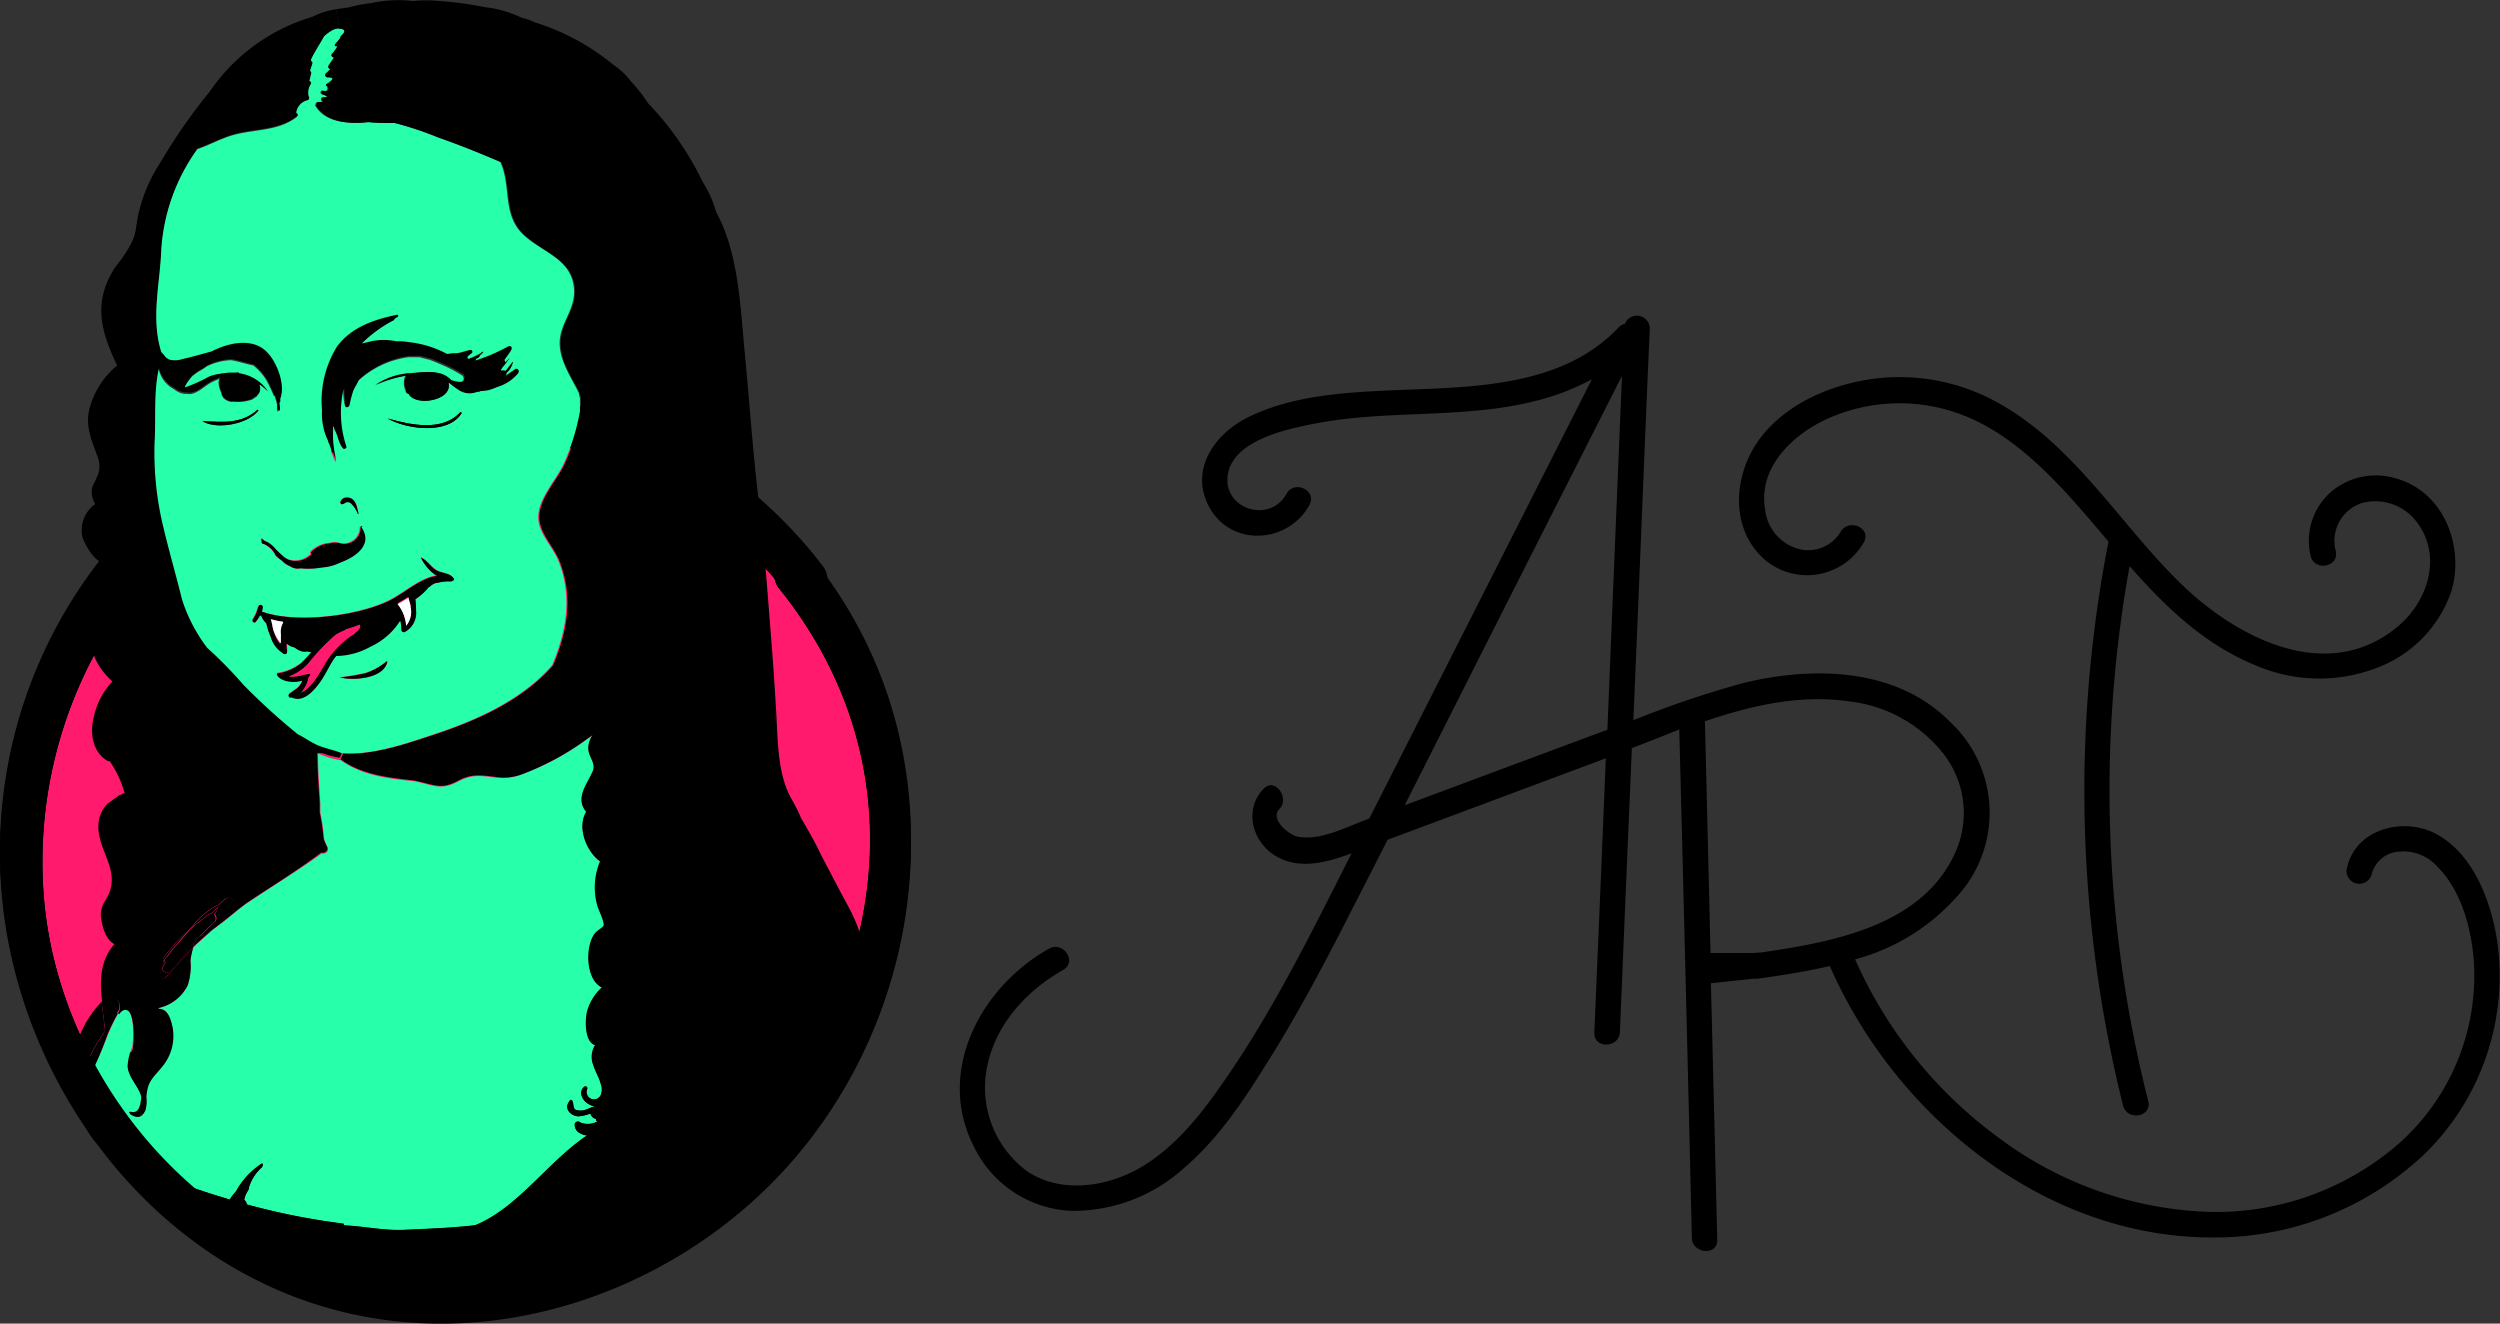 <svg xmlns="http://www.w3.org/2000/svg" viewBox="0 0 267.87 141.82"><rect x="0" y="0" width="267.87" height="141.82" fill="#333333" stroke="none"/><defs><style>.cls-1{fill:#ff1a6d;}.cls-2{fill:#27ffab;}.cls-3{fill:#fff;}</style></defs><title>svg-art</title><g id="Layer_2" data-name="Layer 2"><g id="Layer_3" data-name="Layer 3"><path class="cls-1" d="M83.54,63.1c26.95,33.55-6.84,81.3-44.91,73.17C20.53,132.4,6.48,115.11,4.74,96.62c-1.79-19.1,8.37-37.2,24.5-45.5C46.77,42.1,69.22,46,83,62A2.41,2.41,0,0,0,83.54,63.1Z"/><path d="M84.14,125.25c-12.27,13.47-32.42,20.46-50.81,14.34-21-7-34.59-29.36-33.24-51A50.39,50.39,0,0,1,33,44.31c19.14-6.82,41.75-.4,55.1,16.85a2.41,2.41,0,0,1,.53,1.29C102.91,82.31,99.22,108.7,84.14,125.25Zm-45.51,11C76.7,144.4,110.49,96.65,83.54,63.1A2.41,2.41,0,0,1,83,62C69.22,46,46.77,42.1,29.24,51.12,13.11,59.42,3,77.52,4.74,96.62,6.48,115.11,20.53,132.4,38.63,136.27Z"/><path d="M91.59,107.16c1.32.14,1,2.18-.31,2l-.14,0c-3,6.66-6,12.62-11.47,17.83a40.19,40.19,0,0,1-17.22,9.48,52.11,52.11,0,0,1-38.66-4.08c-4.44-2.41-9.12-5.18-12.11-9.34-1.78-2.49-4.48-6.37-1.22-8.81,1.91-1.42,4.69-1.74,6.93-2.21,3.37-.7,6.7-1.57,10-2.34a106.77,106.77,0,0,1,22-2.67c7.84-.18,15.54-1.41,23.32-2.21a61.63,61.63,0,0,1,11.12.23,21.57,21.57,0,0,1,3.76.45C88.79,105.82,90.42,107,91.59,107.16Z"/><path d="M21.08,101.11c-.14.13-.26.26-.4.4a2.59,2.59,0,0,0,.12-.52c.18-.21.36-.42.56-.62a10.12,10.12,0,0,0,1.6-.94C22.33,100,21.7,100.54,21.08,101.11Z"/><path d="M17.71,103.09a6.77,6.77,0,0,0-.33.66.89.89,0,0,1,0-.15c0-.12.08-.23.13-.35a.5.5,0,0,1,0-.27A.5.5,0,0,0,17.71,103.09Z"/><path class="cls-2" d="M61,118c-.63.77.25,1.64,1,1.59a4.48,4.48,0,0,0,1.24-.3.07.07,0,0,0,0,0c.14.37.36.53.6.55a.38.38,0,0,0,.15.32,2.14,2.14,0,0,1-1.8.11.36.36,0,0,0-.61.34,1,1,0,0,0,.64.83,1.58,1.58,0,0,0,.69.2c-4.21,2.82-7.41,7.76-12,9.63-2.56.3-5.09.38-7.7.5-2.16.08-4.29-.4-6.43-.49a.1.1,0,0,0,0-.18,73.76,73.76,0,0,1-10.39-2.07.4.4,0,0,0,0-.19c-.05-.11-.19-.25-.25-.36s.09-.24.11-.32a3.63,3.63,0,0,1,.38-.73,1.6,1.6,0,0,1,.05-.29,4.68,4.68,0,0,1,1.39-2.11,2.17,2.17,0,0,0,.08-.3c0-.06-.08-.09-.12-.06a8.3,8.3,0,0,0-2.47,2.5,3.42,3.42,0,0,0-.26.46,5.43,5.43,0,0,0-.69.89c-.88-.27-1.78-.54-2.69-.84-3.81-1.27-7.09-2.47-10.26-4.82v0c-1.86-2.78-2.95-5.18-1.61-8.5a35.82,35.82,0,0,0,1.5-3.46,19.54,19.54,0,0,1,1.15-2.36,1.13,1.13,0,0,1,.44-.42c1.4-.49,1.17,3.66,1,4.16a5.47,5.47,0,0,0-.47,2c.11,1.14,1,1.9,1.4,3a2.29,2.29,0,0,1,.07.28c-.1,1-.31,1.81-1.18,1.55-.09,0-.17.1-.08.15.76.48,1.24.39,1.63-.43a3.7,3.7,0,0,0,.1-1.41c.12-1.78.75-2,1.72-3.29A5.11,5.11,0,0,0,18.45,110c-.18-.79-.5-2-1.48-1.91V108a4.55,4.55,0,0,0,3.11-2.36,6.45,6.45,0,0,0,.3-2.66,7.55,7.55,0,0,1,.31-1.42c.14-.14.26-.27.4-.4.62-.57,1.25-1.12,1.88-1.68,1.32-.92,2.56-2.09,3.75-2.87,2.59-1.72,5.25-3.37,7.77-5.17.36.13.85-.25.6-.68a5.83,5.83,0,0,1-.35-.85,22.23,22.23,0,0,0-.41-2.8c0-.35,0-.69,0-1-.11-1.78-.26-3.56-.25-5.35l.62.22a7.72,7.72,0,0,0,1.81.47c2.29,1.66,5.16,2,7.91,2.26l0,0c2.25.49,2.84,1,4.72,0,1.49-.78,2.44-.57,4.13-.37A5.55,5.55,0,0,0,55.82,83a29,29,0,0,0,7.12-3.83l.58-.41a2.53,2.53,0,0,0-.46,1.33c0,1,.85,1.63.48,2.54C63,84.05,61.6,85.5,62.83,87c-1,1.64,0,4.23,1.49,5.31A7.24,7.24,0,0,0,64,96.88c.1.51.85,1.93.72,2.32-.06.17-.7.54-.9.78-1.1,1.32-1.06,5,.71,5.84a5.44,5.44,0,0,0-1.57,2.52c-.24.86-.31,3.35.85,3.65a2.39,2.39,0,0,0-.18,2.2c.22.66.62,1.27.79,2a1.63,1.63,0,0,1,0,1.13.81.81,0,1,1-1.49-.64.19.19,0,0,0-.3-.22c-.88.75.12,2,1.16,2.08-.38.1-.77.32-1.1.41a1.73,1.73,0,0,1-.93,0c-.38-.15-.25-.59-.4-.9A.18.18,0,0,0,61,118Z"/><path d="M20.8,101a2.59,2.59,0,0,1-.12.52c-.59.62-1.16,1.27-1.76,1.88l-.09.1a.58.58,0,0,1-.13.14c.46-.6.89-1.23,1.38-1.81C20.31,101.53,20.55,101.26,20.8,101Z"/><path d="M20.84,100.59a2.85,2.85,0,0,1,0,.4c-.25.27-.49.54-.72.83-.49.58-.92,1.21-1.38,1.81a.24.24,0,0,1-.11.06c-.14.14-.27.28-.42.41a.48.48,0,0,1-.79-.35h0a6.77,6.77,0,0,1,.33-.66.5.5,0,0,1-.16-.11h0a1,1,0,0,1,.09-.17c.12-.16.25-.3.37-.45a7.85,7.85,0,0,1,1-1.21c.45-.55.91-1.08,1.39-1.6a19,19,0,0,1,1.85-1.48l0,0,.11-.08a.46.46,0,0,1,.23-.08c.28-.25.55-.51.8-.78,0,0,0,0,0,0a7,7,0,0,1-.49.89.55.55,0,0,1,0,.79c-.55.51-1.09,1-1.6,1.59Z"/><path d="M17.64,102.8a1,1,0,0,0-.09.17.3.3,0,0,1,0-.39c.2-.27.42-.54.64-.79a20.16,20.16,0,0,1,2.18-2.25c-.48.52-.94,1-1.39,1.6a7.85,7.85,0,0,0-1,1.21C17.89,102.5,17.76,102.64,17.64,102.8Z"/><path d="M23.41,97.1s0,0,0,0c-.25.27-.52.53-.8.78a.46.46,0,0,0-.23.08l-.11.08,0,0a19,19,0,0,0-1.85,1.48c.08-.1.17-.19.26-.29a8,8,0,0,1,2.84-2.34l.51-.47c.66-.65,1.57.36,1,1a24.41,24.41,0,0,1-2,2,10.12,10.12,0,0,1-1.6.94c.51-.54,1.05-1.08,1.6-1.59a.55.55,0,0,0,0-.79A7,7,0,0,0,23.41,97.1Z"/><path d="M17.38,103.75a.48.48,0,0,0,.79.35c.15-.13.28-.27.42-.41a.24.24,0,0,0,.11-.06,13.09,13.09,0,0,1-1,1.12.36.36,0,0,1-.58-.37A5.41,5.41,0,0,1,17.38,103.75Z"/><path d="M26.71,96.56c-1.19.78-2.43,2-3.75,2.87a24.41,24.41,0,0,0,2-2c.6-.67-.31-1.68-1-1l-.51.47a8,8,0,0,0-2.84,2.34c-.09.1-.18.19-.26.29a20.16,20.16,0,0,0-2.18,2.25c-.22.25-.44.52-.64.79a.3.3,0,0,0,0,.39h0a.5.5,0,0,0,0,.27c-.05.12-.09.23-.13.35a.89.89,0,0,0,0,.15h0a5.41,5.41,0,0,0-.24.63.36.36,0,0,0,.58.37,13.09,13.09,0,0,0,1-1.12.58.58,0,0,0,.13-.14l.09-.1c.6-.61,1.17-1.26,1.76-1.88a7.55,7.55,0,0,0-.31,1.42,6.45,6.45,0,0,1-.3,2.66A4.55,4.55,0,0,1,17,108v.1c1,0,1.3,1.12,1.48,1.91a5.11,5.11,0,0,1-1.07,4.25c-1,1.26-1.6,1.51-1.72,3.29a3.7,3.7,0,0,1-.1,1.41c-.39.82-.87.91-1.63.43-.09,0,0-.18.08-.15.87.26,1.08-.57,1.18-1.55a2.29,2.29,0,0,0-.07-.28c-.36-1.1-1.29-1.86-1.4-3a5.47,5.47,0,0,1,.47-2c.14-.5.37-4.65-1-4.16a1.13,1.13,0,0,0-.44.42l-.15-.11.09-.12a1.09,1.09,0,0,0-1.17-1.6c-.2.18-.4.38-.6.59-.26-2.24-.28-4.47,1.31-6.27-.89-.44-1.28-1.76-1.41-2.67a2.66,2.66,0,0,1,.44-2c.12-.21.24-.43.37-.71,1.13-2.6-1.14-4.66-1.12-7.21a3.47,3.47,0,0,1,1-2.48c0,.06,1.54-1.16,1.3-.89l.51-.24a11.31,11.31,0,0,0-1.61-3.42.31.31,0,0,1-.19,0c-1.65-.94-1.93-3-1.51-4.67a7.93,7.93,0,0,1,2-3.85c-2.08-1.9-3.08-4.52-1.57-7.15.11-.19,1-1,1-1.13.15-.63-.72-1.59-.76-2.3a2.92,2.92,0,0,1,.8-2c-1.22,0-2.25-1.78-2.64-2.77a3.41,3.41,0,0,1,1.33-3.66,2.59,2.59,0,0,1-.37-1.31c0-.68.29-.88.49-1.45a2.67,2.67,0,0,0,.12-2.34c-.61-1.75-1.32-3.19-.86-5.09a9,9,0,0,1,2.9-4.6s.05,0,.07-.06C10.82,35.51,10,32.58,12.11,29c.31-.54.71-.93,1.06-1.45,1.48-2.24,1.24-2.38,1.63-4.47a17,17,0,0,1,2.39-5.68,60.7,60.7,0,0,1,5.29-7.6,20.29,20.29,0,0,1,11-8A8,8,0,0,1,36,1l.37,2.1a1.78,1.78,0,0,0-.47.06,3.76,3.76,0,0,0-1.2.83c.08,0-1.56,2.5-1.35,2.57a.25.25,0,0,1,.13.33l-.24.74a.25.25,0,0,1,.11.33q-.07.36-.18.75a.23.23,0,0,1,.16.33,1.64,1.64,0,0,0-.25,1.35.29.29,0,0,1-.09.39A1.57,1.57,0,0,0,31.79,12a.24.24,0,0,1,.07.42c-1.87,1.5-4.37,1.33-6.61,1.9-1.45.37-2.68,1.1-4.06,1.57a20.64,20.64,0,0,0-3.86,10.73c-.17,3.66-1.19,7.41,0,11v0l.26.28.19.23a1.44,1.44,0,0,0,.45.29,2.44,2.44,0,0,0,1.34-.06c1.07-.24,2.11-.54,3.16-.83,1.77-1,4.39-1.52,5.93.08,1,1,2,3.5,1.42,5a1.61,1.61,0,0,1,0,.37s-.06,0-.08,0l0,.07a.11.11,0,0,1,0,.08,3.12,3.12,0,0,1,.05.69c0,.08-.08.11-.14.08s-.19,0-.18-.08,0-.4,0-.59a1.29,1.29,0,0,0-.06-.21v-.06l-.18-.59a.35.35,0,0,1-.15-.17,16.61,16.61,0,0,0-.76-1.59,6.29,6.29,0,0,0-1.38-1.56c-.78-.17-1.56-.42-2.35-.57h-.16a6.5,6.5,0,0,0-2.48.66c-.34.27-.77.48-1.07.68l-.49.37a6.5,6.5,0,0,0-.69.94l-.09.18s0,0,0,.05h.08a16.84,16.84,0,0,0,2.53-1.15,4.37,4.37,0,0,1,1-.27l.08.5a5.73,5.73,0,0,0-1.08.49c-.7.42-1.51,1.27-2.38,1.11H20l-.07,0s-.06,0-.09,0a2.11,2.11,0,0,1-1.16-.5,3.17,3.17,0,0,1-1.64-2.14c-.55,2.5-.3,5.19-.44,7.75a33.82,33.82,0,0,0,.92,9.12c.59,2.58,1.35,5.16,2,7.75a17.11,17.11,0,0,0,2.7,5.21,47.51,47.51,0,0,1,3.92,4,70.11,70.11,0,0,0,5.78,5.26s0,0,0,0c.59.34,1.15.74,1.76,1,.95.51,2,.63,3,1.06l-.27.63a7.72,7.72,0,0,1-1.81-.47L34,80.67c0,1.79.14,3.57.25,5.35,0,.35,0,.69,0,1a22.23,22.23,0,0,1,.41,2.8,5.83,5.83,0,0,0,.35.85c.25.43-.24.81-.6.68C32,93.19,29.3,94.84,26.71,96.56Z"/><path d="M21.36,100.37c-.2.2-.38.41-.56.62a2.85,2.85,0,0,0,0-.4Z"/><path d="M51,38.46a.15.15,0,0,1-.08.18l-.08,0a19.43,19.43,0,0,0,3.59-1.53c.26-.15.49.17.35.4s-.49.7-.72,1.05a.28.28,0,0,1,.06.26c.17-.18.35-.35.54-.52,0,0,0,0,0,0-.27.38-.54.75-.84,1.1-.05.09-.09.19-.13.27l.25,0a.24.24,0,0,1,.21.06.86.86,0,0,1,.13-.14c.22-.26.4-.54.62-.8,0,0,.1,0,.08,0a2.15,2.15,0,0,1-.7,1.16.32.32,0,0,1,0,.14l-.09.14c.35-.24.68-.49,1-.69s.53.21.34.44a4.6,4.6,0,0,1-2.31,1.5,3.73,3.73,0,0,1-1.51.4.77.77,0,0,1-.19,0,.3.3,0,0,1-.28.08l-.33.09a2.09,2.09,0,0,1-1.72-.25,8.53,8.53,0,0,1-1.06-.78l-.06,0,.27-.48c.74.22,1.74.51,1.37-.4a15,15,0,0,0-1.81-1c-.62-.27-1.25-.56-1.89-.78a.13.13,0,0,1-.09,0v0c-.3-.09-.59-.16-.88-.23l-.18,0c-.32,0-.66,0-1,0h0a9.9,9.9,0,0,0-5.33,2.49c-.16.41-.44.75-.59,1.17a12.69,12.69,0,0,0-.38,1.47c-.05.21-.39.35-.47.08a4.88,4.88,0,0,1-.16-1.84.09.09,0,0,0,0,0,11.47,11.47,0,0,0,.3,6.21.22.22,0,0,1-.37.19c-.52-.63-.5-1.31-.9-2-.16-.58-.21-.51-.16.2a8.16,8.16,0,0,0,.08,1.64c.06.52.18,1,.25,1.54,0,0-.06.08-.08,0s-.07-.21-.1-.32c0,.14,0,.26.06.4s0,0,0,0c-.08-.26-.2-.57-.34-.91a3.85,3.85,0,0,0-.35-1.17s0-.07-.05-.1v-.08A6.66,6.66,0,0,1,34.5,44a11.11,11.11,0,0,1,1.63-6.85c1.56-2.11,4-2.91,6.44-3.42.11,0,.2.14.11.21a3.08,3.08,0,0,1-.44.27h.06s.06.06,0,.08a13.94,13.94,0,0,0-3.15,2.2c-.08.06-.21.21-.34.32l1-.24a6.54,6.54,0,0,1,2.68,0,6.66,6.66,0,0,1,1.34.09,11.14,11.14,0,0,1,4.11,1.27H48l.54-.08.47,0c.52-.05,1-.29,1.51-.35.19,0,.24.2.15.33h0s0,0,0,0h0c-.17.12-.32.25-.48.38a.07.07,0,0,1,0,.05.35.35,0,0,1,0,.18l.14,0c.15-.07.32-.12.46-.19l.5-.24h0a2,2,0,0,0,.43-.29c.07-.06.15,0,.1.1s-.22.2-.34.3a0,0,0,0,0,0,0,.16.16,0,0,1-.06.16A2.53,2.53,0,0,1,51,38.46Z"/><path d="M10.89,107.33c.2-.21.4-.41.6-.59a1.09,1.09,0,0,1,1.17,1.6l-.09.12c-.32.45-.61.93-.89,1.4a20.39,20.39,0,0,1-1.53,2.88c-.25.49-.52,1-.81,1.46a.31.31,0,0,1-.07.09.78.78,0,0,1-.11.18,13.68,13.68,0,0,1,2-3.79c0-.21,0-.43.07-.63C11.12,109.16,11,108.24,10.89,107.33Z"/><path class="cls-2" d="M27.58,43.91c-1.76,1.56-3.72,1.3-5.87,1.19,0,0,0,0,0,0,1.51,1,4.9.31,6-1.13C27.69,44,27.63,43.87,27.58,43.91Zm21.86.39c.06-.09-.08-.19-.14-.11-1.95,2.09-5.34,1.34-7.77.64,0,0,0,0,0,0C43.55,46,48,46.6,49.44,44.3Zm-13,28.26s0,0,0,0c1.4.4,4.66.16,5.08-1.65,0,0-.06-.08-.09-.06a6.69,6.69,0,0,1-2.3,1.25A24.68,24.68,0,0,1,36.41,72.56ZM35.08,7.15,35.16,7Zm-8,59.21c-.11.2.19.43.33.24a7.51,7.51,0,0,0,.46-.69L28,66a2.24,2.24,0,0,0,.55.82h0A7,7,0,0,0,29,68.23a3,3,0,0,0,1.28,1.63c.13.19.5.21.5-.08,0,0,0,0,0-.07a.2.2,0,0,0,0-.11q0-.34-.06-.69a.15.15,0,0,1,.06,0,1.85,1.85,0,0,0,.81.38,2.38,2.38,0,0,0,.8.43,1.58,1.58,0,0,0,.58,0,1.61,1.61,0,0,0,.43.07,13.72,13.72,0,0,1-1.1,1.19,5.28,5.28,0,0,1-2.49,1.09l0,0c-.08,0-.16,0-.12.13.36.73,1.79,1,2.74.64l-.07.16a2,2,0,0,1-.57.74l-.1.06c-.21.14-.42.3-.63.45a.22.22,0,0,0,.22.39h0c1.21.6,2.35-.66,3-1.57.54-.74.91-1.57,1.39-2.34a5.17,5.17,0,0,1,.39-.53,7.71,7.71,0,0,0,3.67-1,7.35,7.35,0,0,0,3.18-2.79,3.56,3.56,0,0,1,.12,1,.27.27,0,0,0,.38.27,2.32,2.32,0,0,0,1.14-2.29,7.77,7.77,0,0,0-.07-1.18,6.76,6.76,0,0,0,1.18-1l.08-.09a.24.24,0,0,0,.06-.11.88.88,0,0,1,.23-.14l.05-.06a1.56,1.56,0,0,1,.6-.34l0,0,.11,0s0,0,0,0a4.53,4.53,0,0,1,1.47-.17.19.19,0,0,0,.19-.08h0c.11,0,.22-.12.15-.22-.39-.63-1.33-.58-1.92-1s-.93-1-1.59-1.32a0,0,0,0,0,0,0,4.79,4.79,0,0,0,1.41,1.75,3,3,0,0,0,.32.2c-1.88.27-3.55,1.93-5.25,2.73C38.19,66,31.66,66.82,28,65.51a1.53,1.53,0,0,0,.1-.5c0-.24-.35-.26-.44-.07s-.16.54-.28.79A4.89,4.89,0,0,1,27.05,66.36ZM36.64,54c.23,0,.36-.2.58-.22a.52.52,0,0,1,.44.19,3,3,0,0,1,.68,1.07s.09,0,.08,0c-.14-.57-.14-1.15-.65-1.55s-1.22-.23-1.3.36A.18.18,0,0,0,36.64,54Zm1.9,2.39a1.73,1.73,0,0,1-2.13,1.78,1.85,1.85,0,0,0-1.14,0l-.17,0a3.32,3.32,0,0,0-1.81.88.19.19,0,0,0,0,.28,2.38,2.38,0,0,1-2.53.56l-.35-.22a10.68,10.68,0,0,1-1-.94,2.73,2.73,0,0,0-1.23-.87,1,1,0,0,1-.08-.14c0-.06-.13-.09-.15,0A.49.49,0,0,0,28,58a.09.09,0,0,0,0,.1.81.81,0,0,0,.1.18l.12,0a2.45,2.45,0,0,1,1.29,1.25,5.08,5.08,0,0,0,.69.56,2.14,2.14,0,0,0,.82.56,1.42,1.42,0,0,0,1.14.24,8.38,8.38,0,0,0,2.31-.09,5,5,0,0,0,1.84-.48c2-.74,3.58-2.11,2.35-3.84a.43.43,0,0,0,0,0A.09.09,0,0,0,38.54,56.43Zm5.22-14.25c.76,1.46,4.74.73,4.3-1.11l.06,0a8.53,8.53,0,0,0,1.06.78,2.09,2.09,0,0,0,1.72.25l.33-.09a.3.3,0,0,0,.28-.08.77.77,0,0,0,.19,0,3.73,3.73,0,0,0,1.51-.4A4.6,4.6,0,0,0,55.52,40c.19-.23-.05-.64-.34-.44s-.63.45-1,.69l.09-.14a.32.32,0,0,0,0-.14,2.15,2.15,0,0,0,.7-1.16s-.06-.06-.08,0c-.22.26-.4.54-.62.8a.86.86,0,0,0-.13.14.24.24,0,0,0-.21-.06l-.25,0c0-.08.08-.18.13-.27.3-.35.57-.72.84-1.1,0,0,0,0,0,0-.19.17-.37.34-.54.52a.28.28,0,0,0-.06-.26c.23-.35.51-.68.72-1.05s-.09-.55-.35-.4a19.43,19.43,0,0,1-3.59,1.53l.08,0a.15.15,0,0,0,.08-.18,2.53,2.53,0,0,0,.34-.21.16.16,0,0,0,.06-.16,0,0,0,0,1,0,0c.12-.1.23-.19.34-.3s0-.16-.1-.1a2,2,0,0,1-.43.29h0l-.5.24c-.14.07-.31.12-.46.19l-.14,0a.35.35,0,0,0,0-.18.07.07,0,0,0,0-.05c.16-.13.31-.26.48-.38h0s0,0,0,0h0c.09-.13,0-.35-.15-.33-.52.06-1,.3-1.51.35l-.47,0-.54.08H47.9a11.14,11.14,0,0,0-4.11-1.27,6.66,6.66,0,0,0-1.34-.09,6.54,6.54,0,0,0-2.68,0l-1,.24c.13-.11.26-.26.34-.32a13.94,13.94,0,0,1,3.15-2.2s0-.09,0-.08h-.06a3.08,3.08,0,0,0,.44-.27c.09-.07,0-.23-.11-.21-2.45.51-4.88,1.31-6.44,3.42A11.11,11.11,0,0,0,34.5,44a6.66,6.66,0,0,0,.66,3.25v.08s0,.07.05.1a3.85,3.85,0,0,1,.35,1.17c.14.34.26.65.34.91,0,0,.05,0,0,0s0-.26-.06-.4c0,.11.06.21.1.32s.09,0,.08,0c-.07-.51-.19-1-.25-1.54a8.16,8.16,0,0,1-.08-1.64c0-.71,0-.78.16-.2.4.68.38,1.36.9,2a.22.22,0,0,0,.37-.19,11.47,11.47,0,0,1-.3-6.21.09.09,0,0,1,0,0,4.88,4.88,0,0,0,.16,1.84c.08.27.42.13.47-.08a12.69,12.69,0,0,1,.38-1.47c.15-.42.43-.76.59-1.17a9.9,9.9,0,0,1,5.33-2.49h0c.33,0,.67,0,1,0l.18,0c.29.07.58.14.88.23v0a.13.13,0,0,0,.09,0c.64.22,1.27.51,1.89.78a15,15,0,0,1,1.81,1c.37.91-.63.62-1.37.4a2.52,2.52,0,0,0-1.45-.75,5.72,5.72,0,0,0-1.21-.08c-.51,0-1,.06-1.47.11a7.5,7.5,0,0,0-3.93,1.28s0,0,0,0a12.31,12.31,0,0,1,3.26-1,1.83,1.83,0,0,0-.16.74,2.2,2.2,0,0,0,.29,1.12A.32.32,0,0,0,43.76,42.18Zm-16.2.23a.94.94,0,0,0,.28-1h0a.88.88,0,0,0,0-.17,6.11,6.11,0,0,1,.89.75h0A4.41,4.41,0,0,0,25.62,40c0-.06-.07-.1-.14-.09L25,40h-.2A3.42,3.42,0,0,0,24,40a5.88,5.88,0,0,0-1.57.33,16.84,16.84,0,0,1-2.53,1.15h-.08s0,0,0-.05l.09-.18a6.5,6.5,0,0,1,.69-.94l.49-.37c.3-.2.73-.41,1.07-.68a6.5,6.5,0,0,1,2.48-.66h.16c.79.15,1.57.4,2.35.57a6.29,6.29,0,0,1,1.38,1.56,16.61,16.61,0,0,1,.76,1.59.35.35,0,0,0,.15.17l.18.59v.06a1.29,1.29,0,0,1,.06.21c0,.19,0,.39,0,.59s.11.13.18.08.15,0,.14-.08a3.12,3.12,0,0,0-.05-.69.11.11,0,0,0,0-.08l0-.07s.08,0,.08,0a1.61,1.61,0,0,0,0-.37c.6-1.54-.41-4-1.42-5-1.54-1.6-4.16-1-5.93-.08-1.05.29-2.09.59-3.16.83a2.44,2.44,0,0,1-1.34.06,1.44,1.44,0,0,1-.45-.29L17.54,38l-.26-.28v0c-1.14-3.61-.12-7.36,0-11a20.64,20.64,0,0,1,3.86-10.73c1.38-.47,2.61-1.2,4.06-1.57,2.24-.57,4.74-.4,6.61-1.9a.24.24,0,0,0-.07-.42A1.57,1.57,0,0,1,33,10.73a.29.29,0,0,0,.09-.39A1.64,1.64,0,0,1,33.31,9a.23.23,0,0,0-.16-.33q.1-.39.18-.75a.25.25,0,0,0-.11-.33l.24-.74a.25.25,0,0,0-.13-.33c-.21-.07,1.43-2.57,1.35-2.57a3.76,3.76,0,0,1,1.2-.83,1.78,1.78,0,0,1,.47-.06c.47,0,.85.2.2.77a.24.24,0,0,0-.07.21c-.09.11-.24.31-.55.66-.1.11,0,.25.15.24s-.33.63-.53.84a0,0,0,0,0,0,0s0,0,0,0l0,0a.25.25,0,0,0,.25.36s-.36.52-.58.84V7L35.16,7,35.22,7a.28.28,0,0,0,.19.43L35,7.8a.26.26,0,0,0,.11.45c.49,0,.64.09.43.31A2.51,2.51,0,0,1,35,9a.11.11,0,0,0,0,.2c.21.46,0,.63-.51.5a.22.22,0,0,0-.07.38c.69.24.75.35.17.33-.3,0-.25.45,0,.51a3.1,3.1,0,0,0-.43,0,.29.29,0,0,0-.35.35l-.09-.05h0c1,1.89,3.5,2.09,5.66,1.85.82.05,1.61.09,2.41.09h.42a35.53,35.53,0,0,1,4.64,1.54c2.26.79,4.56,1.71,6.75,2.66,1,2.14.45,4.65,1.58,6.66,1.41,2.55,5.31,3.07,6.15,6s-1.52,4.4-1.36,7c.1,1.81,1.23,3.43,2.06,5.12,0,.18.07.36.11.55,0,.46,0,.92,0,1.39a23.53,23.53,0,0,1-1.79,5.7c-.82,1.72-2.73,3.7-2.68,5.69,0,1.69,1.57,3.12,2.17,4.65,1.51,3.82.83,7.55-.69,11.16-3.3,3.77-8.13,5.9-12.79,7.44-2.75.91-6.36,2.19-9.6,2h0l-.11,0c-1-.43-2.07-.55-3-1.06-.61-.31-1.17-.71-1.76-1,0,0,0,0,0,0a70.11,70.11,0,0,1-5.78-5.26,47.51,47.51,0,0,0-3.92-4,17.11,17.11,0,0,1-2.7-5.21c-.63-2.59-1.39-5.17-2-7.75a33.82,33.82,0,0,1-.92-9.12c.14-2.56-.11-5.25.44-7.75a3.17,3.17,0,0,0,1.64,2.14,2.11,2.11,0,0,0,1.16.5s.06,0,.09,0l.07,0h.09c.87.16,1.68-.69,2.38-1.11a5.73,5.73,0,0,1,1.08-.49c-.24.37,0,1.12.18,1.47a.05.05,0,0,1,0,0,1,1,0,0,0,.28.61,1.43,1.43,0,0,0,.66.34h0a.36.36,0,0,0,.22,0h.11A4.34,4.34,0,0,0,27,42.82a.25.25,0,0,0,.15-.1,2.23,2.23,0,0,0,.3-.2.18.18,0,0,0,.12-.08S27.55,42.42,27.56,42.41Z"/><path d="M8.24,114.51a.67.67,0,0,1-.4-.74,5.64,5.64,0,0,1,.78-3,11.44,11.44,0,0,1,2.27-3.44c.09.91.23,1.83.31,2.72,0,.2,0,.42-.07.63a13.68,13.68,0,0,0-2,3.79A.72.72,0,0,1,8.24,114.51Z"/><path d="M27.81,41.36h0a.94.94,0,0,1-.28,1s0,0,0,0a.18.18,0,0,1-.12.08,2.23,2.23,0,0,1-.3.2.25.25,0,0,1-.15.1,4.34,4.34,0,0,1-1.91.26h-.11a.36.36,0,0,1-.22,0h0a1.43,1.43,0,0,1-.66-.34,1,1,0,0,1-.28-.61.05.05,0,0,0,0,0c-.17-.35-.42-1.1-.18-1.47l-.08-.5A4.35,4.35,0,0,1,24,40a3.42,3.42,0,0,1,.79-.08H25l.48,0c.07,0,.11,0,.14.09a4.41,4.41,0,0,1,3.06,1.91h0a6.11,6.11,0,0,0-.89-.75.88.88,0,0,1,0,.17h0Z"/><path d="M48.06,41.07c.44,1.84-3.54,2.57-4.3,1.11a.32.32,0,0,1-.1-.1A2.2,2.2,0,0,1,43.37,41a1.83,1.83,0,0,1,.16-.74,12.31,12.31,0,0,0-3.26,1s0,0,0,0a7.5,7.5,0,0,1,3.93-1.28c.45,0,1-.1,1.47-.11a5.72,5.72,0,0,1,1.21.08,2.52,2.52,0,0,1,1.45.75Z"/><path d="M10.07,114.39c-1.34,3.32-.25,5.72,1.61,8.5v0c3.17,2.35,6.45,3.55,10.26,4.82.91.3,1.81.57,2.69.84a5.43,5.43,0,0,1,.69-.89,3.42,3.42,0,0,1,.26-.46,8.3,8.3,0,0,1,2.47-2.5s.13,0,.12.06a2.17,2.17,0,0,1-.08.3,4.68,4.68,0,0,0-1.39,2.11,1.6,1.6,0,0,0-.05.29,3.63,3.63,0,0,0-.38.73c0,.08-.07.34-.11.32s.2.25.25.36a.4.4,0,0,1,0,.19,73.76,73.76,0,0,0,10.39,2.07.1.1,0,0,1,0,.18c2.14.09,4.27.57,6.43.49,2.61-.12,5.14-.2,7.7-.5,4.6-1.87,7.8-6.81,12-9.63a1.58,1.58,0,0,1-.69-.2,1,1,0,0,1-.64-.83.36.36,0,0,1,.61-.34,2.14,2.14,0,0,0,1.8-.11.38.38,0,0,1-.15-.32c-.24,0-.46-.18-.6-.55a.07.07,0,0,1,0,0,4.48,4.48,0,0,1-1.24.3c-.8,0-1.68-.82-1-1.59a.18.18,0,0,1,.29,0c.15.31,0,.75.4.9a1.73,1.73,0,0,0,.93,0c.33-.09.72-.31,1.1-.41-1-.07-2-1.33-1.16-2.08a.19.19,0,0,1,.3.22.81.81,0,1,0,1.49.64,1.63,1.63,0,0,0,0-1.13c-.17-.68-.57-1.29-.79-2a2.39,2.39,0,0,1,.18-2.2c-1.16-.3-1.09-2.79-.85-3.65a5.44,5.44,0,0,1,1.57-2.52c-1.77-.84-1.81-4.52-.71-5.84.2-.24.84-.61.9-.78.13-.39-.62-1.81-.72-2.32a7.24,7.24,0,0,1,.34-4.57c-1.51-1.08-2.47-3.67-1.49-5.31-1.23-1.5.14-3,.71-4.35.37-.91-.51-1.53-.48-2.54a2.53,2.53,0,0,1,.46-1.33l-.58.41A29,29,0,0,1,55.82,83a5.55,5.55,0,0,1-2.56.26c-1.69-.2-2.64-.41-4.13.37-1.88,1-2.47.48-4.72,0l0,0c-2.75-.31-5.62-.6-7.91-2.26l.27-.63.11,0h0c3.24.18,6.85-1.1,9.6-2,4.66-1.54,9.49-3.67,12.79-7.44,1.52-3.61,2.2-7.34.69-11.16-.6-1.53-2.13-3-2.17-4.65-.05-2,1.86-4,2.68-5.69a23.53,23.53,0,0,0,1.79-5.7c0-.47,0-.93,0-1.39,0-.19-.08-.37-.11-.55-.83-1.69-2-3.31-2.06-5.12-.16-2.64,2.17-4.12,1.36-7s-4.74-3.49-6.15-6c-1.13-2-.62-4.52-1.58-6.66-2.19-.95-4.49-1.87-6.75-2.66a35.53,35.53,0,0,0-4.64-1.54h-.42c-.8,0-1.59,0-2.41-.09-2.16.24-4.65,0-5.66-1.85h0l.09.05a.29.29,0,0,1,.35-.35,3.1,3.1,0,0,1,.43,0c-.27-.06-.32-.49,0-.51.58,0,.52-.09-.17-.33a.22.22,0,0,1,.07-.38c.55.13.72,0,.51-.5A.11.11,0,0,1,35,9a2.51,2.51,0,0,0,.54-.39c.21-.22.06-.31-.43-.31A.26.26,0,0,1,35,7.8l.39-.4A.28.28,0,0,1,35.22,7c.22-.32.6-.84.58-.84a.25.25,0,0,1-.25-.36c.2-.21.78-.86.53-.84s-.25-.13-.15-.24c.31-.35.46-.55.55-.66a.24.24,0,0,1,.07-.21c.65-.57.27-.77-.2-.77L36,1q.69-.12,1.38-.21A15.85,15.85,0,0,1,39.87.32,13.35,13.35,0,0,1,44.26.11a14.8,14.8,0,0,1,2-.06,41,41,0,0,1,5.65.71,12.29,12.29,0,0,1,4,1.15,6.12,6.12,0,0,1,1.38.48,24.75,24.75,0,0,1,8.4,4.53,7.83,7.83,0,0,1,1.93,1.82,16.25,16.25,0,0,1,1.81,2.31,32.45,32.45,0,0,1,5.85,8.42,12.57,12.57,0,0,1,1.47,3.29c2.32,4.19,2.57,9.87,3,14.52.53,5.41.88,10.86,1.53,16.25s1,10.51,1.42,15.78c.19,2.42.34,4.81.48,7.21.17,2.93.14,6.52,1.65,9.13a16.28,16.28,0,0,1,1,2c.73,1.27,1.51,2.57,2.12,3.9,1,1.9,2,3.84,3,5.68,2.06,3.82,2.14,7.36,2.56,11.61a.19.19,0,0,1,0,.08.37.37,0,0,1-.36.58,4.35,4.35,0,0,0-2.81.52l-.22.15a19.63,19.63,0,0,1-2,1.17c-.2.12-.42.23-.64.34a24.49,24.49,0,0,1-5.2,1.83c-2.1.7-4.09,1.71-6.22,2.26-2.47.64-4.63.72-6.79,2.27-.67.49-1.27,1-1.92,1.49a3.49,3.49,0,0,1-1.65,1.14,6.7,6.7,0,0,1-1.33.73,98.2,98.2,0,0,0-8,6.83c-1.75,1.63-4.4,4.24-7,4.22a.27.27,0,0,1-.17-.06c-1.84.22-3.8.06-5.55.13-3,.1-5.72-.68-8.71-1,0,0-.06,0-.06-.08-4.14.06-7.74-1.08-11.77-2.53-3.86-1.38-8.74-2.47-11.67-5.64a.26.26,0,0,1-.24,0c-2.91-2.33-3.18-5.67-2.14-8.77a.78.78,0,0,0,.11-.18.31.31,0,0,0,.07-.09c.29-.47.56-1,.81-1.46a20.39,20.39,0,0,0,1.53-2.88c.28-.47.57-1,.89-1.4l.15.11a19.54,19.54,0,0,0-1.15,2.36A35.82,35.82,0,0,1,10.07,114.39Z"/><path d="M49.3,44.19c.06-.08.2,0,.14.11-1.49,2.3-5.89,1.69-7.91.54,0,0,0,0,0,0C44,45.53,47.35,46.28,49.3,44.19Z"/><path d="M48.63,62c.07.1,0,.22-.15.22h0a.19.19,0,0,1-.19.08,4.53,4.53,0,0,0-1.47.17s0,0,0,0l-.11,0,0,0a1.56,1.56,0,0,0-.6.34l-.05.06a.88.88,0,0,0-.23.14.24.24,0,0,1-.06.11l-.08.09a6.76,6.76,0,0,1-1.18,1,7.77,7.77,0,0,1,.07,1.18,2.32,2.32,0,0,1-1.14,2.29A.27.27,0,0,1,43,67.5a3.56,3.56,0,0,0-.12-1,7.35,7.35,0,0,1-3.18,2.79,7.71,7.71,0,0,1-3.67,1,5.17,5.17,0,0,0-.39.53c-.48.77-.85,1.6-1.39,2.34-.66.91-1.8,2.17-3,1.57h0a.22.22,0,0,1-.22-.39c.21-.15.42-.31.63-.45l.1-.06a2,2,0,0,0,.57-.74l.07-.16c-1,.32-2.38.09-2.74-.64,0-.08,0-.14.12-.13l0,0a5.28,5.28,0,0,0,2.49-1.09,13.72,13.72,0,0,0,1.1-1.19,1.61,1.61,0,0,1-.43-.07,1.58,1.58,0,0,1-.58,0,2.38,2.38,0,0,1-.8-.43,1.85,1.85,0,0,1-.81-.38.15.15,0,0,0-.06,0q0,.34.06.69a.2.2,0,0,1,0,.11s0,.05,0,.07c0,.29-.37.27-.5.08A3,3,0,0,1,29,68.23a7,7,0,0,1-.46-1.44h0A2.24,2.24,0,0,1,28,66l-.13-.06a7.51,7.51,0,0,1-.46.69c-.14.19-.44,0-.33-.24a4.89,4.89,0,0,0,.36-.63c.12-.25.17-.53.28-.79s.43-.17.44.07a1.53,1.53,0,0,1-.1.5c3.63,1.31,10.16.48,13.52-1.1,1.7-.8,3.37-2.46,5.25-2.73a3,3,0,0,1-.32-.2,4.79,4.79,0,0,1-1.41-1.75,0,0,0,0,1,0,0c.66.27,1,.94,1.59,1.32S48.24,61.34,48.63,62Zm-5.12,5a2.34,2.34,0,0,0,.48-2c0-.28-.18-.7-.23-1.06-.4.24-.79.48-1.17.69A4.24,4.24,0,0,1,43.51,67Zm-4.92.1c0-.07,0-.12-.06-.16s-.37.14-.57.2-.57.2-.87.26l-.14.12A5.24,5.24,0,0,0,36,68a20.69,20.69,0,0,0-2.81,2.93,5.06,5.06,0,0,1-2.21,1.54,4.56,4.56,0,0,0,.64,0c.53,0,1-.23,1.55-.27.06,0,.11.08.09.13a1,1,0,0,1-.18.26,2.62,2.62,0,0,1-.4,1.06,2.33,2.33,0,0,1-.39.55c1.56-.79,2.18-2.78,3.26-4.13a10.29,10.29,0,0,1,2.16-2,0,0,0,0,0,0,0,3,3,0,0,0,.3-.19.33.33,0,0,0,.1-.14l.24-.17A.9.9,0,0,0,38.59,67.11Zm-8.31-.37s0-.09,0-.12A9.12,9.12,0,0,1,29,66.34c.15.39.19.9.3,1.22A4.13,4.13,0,0,0,30,69c0-.25,0-.5,0-.74a2.64,2.64,0,0,0,0-.29A2,2,0,0,1,30.28,66.74Z"/><path class="cls-3" d="M44,65.06a2.34,2.34,0,0,1-.48,2,4.24,4.24,0,0,0-.92-2.32c.38-.21.77-.45,1.17-.69C43.81,64.36,44,64.78,44,65.06Z"/><path d="M41.4,70.88s.11,0,.09.06c-.42,1.81-3.68,2-5.08,1.65t0,0a24.68,24.68,0,0,0,2.69-.43A6.69,6.69,0,0,0,41.4,70.88Z"/><path d="M38.71,56.48c1.23,1.73-.3,3.1-2.35,3.84a5,5,0,0,1-1.84.48,8.38,8.38,0,0,1-2.31.09,1.42,1.42,0,0,1-1.14-.24,2.14,2.14,0,0,1-.82-.56,5.08,5.08,0,0,1-.69-.56,2.45,2.45,0,0,0-1.29-1.25l-.12,0a.81.81,0,0,1-.1-.18.09.09,0,0,1,0-.1.49.49,0,0,1,0-.21c0-.08.13,0,.15,0a1,1,0,0,0,.08.14,2.73,2.73,0,0,1,1.23.87,10.68,10.68,0,0,0,1,.94l.35.22a2.38,2.38,0,0,0,2.53-.56.19.19,0,0,1,0-.28,3.32,3.32,0,0,1,1.81-.88l.17,0a1.85,1.85,0,0,1,1.14,0,1.73,1.73,0,0,0,2.13-1.78.09.09,0,0,1,.18,0A.43.43,0,0,1,38.71,56.48Z"/><path class="cls-1" d="M38.53,67s.09.09.06.16a.9.9,0,0,1-.28.43l-.24.17a.33.33,0,0,1-.1.14,3,3,0,0,1-.3.19,0,0,0,0,1,0,0,10.29,10.29,0,0,0-2.16,2c-1.08,1.35-1.7,3.34-3.26,4.13a2.33,2.33,0,0,0,.39-.55,2.62,2.62,0,0,0,.4-1.06,1,1,0,0,0,.18-.26s0-.14-.09-.13c-.52,0-1,.23-1.55.27a4.56,4.56,0,0,1-.64,0,5.06,5.06,0,0,0,2.21-1.54A20.69,20.69,0,0,1,36,68a5.24,5.24,0,0,1,1-.44l.14-.12c.3-.06.57-.17.87-.26S38.35,67,38.53,67Z"/><path d="M38.42,55.06s-.06.06-.08,0A3,3,0,0,0,37.66,54a.52.52,0,0,0-.44-.19c-.22,0-.35.22-.58.22a.18.18,0,0,1-.17-.17c.08-.59.91-.68,1.3-.36S38.28,54.49,38.42,55.06Z"/><path d="M35.56,5.74a0,0,0,0,1,0,0l0,0S35.55,5.76,35.56,5.74Z"/><path d="M35.22,7V7L35.16,7Z"/><path d="M35.16,7l-.08.11Z"/><path class="cls-3" d="M30.33,66.62s0,.08,0,.12a2,2,0,0,0-.23,1.18,2.64,2.64,0,0,1,0,.29c0,.24,0,.49,0,.74a4.13,4.13,0,0,1-.79-1.39c-.11-.32-.15-.83-.3-1.22A9.12,9.12,0,0,0,30.33,66.62Z"/><path d="M27.58,43.91c.05,0,.11,0,.08.09-1.06,1.44-4.45,2.09-6,1.13,0,0,0,0,0,0C23.86,45.21,25.82,45.47,27.58,43.91Z"/><path d="M88.66,61.9a2.38,2.38,0,0,0-.53-1.29,49.94,49.94,0,0,0-11.67-11,3.42,3.42,0,0,1,.07.66l.09,2c.08,1.24.18,2.5.22,3.74A46.62,46.62,0,0,1,83,62a2.41,2.41,0,0,0,.51,1.11c26.95,33.55-6.84,81.3-44.91,73.17C20.53,132.4,6.48,115.11,4.74,96.62A47,47,0,0,1,15.51,62.15a26.68,26.68,0,0,1-1.25-6.23A50.81,50.81,0,0,0,.09,88.08c-1.35,21.6,12.28,44,33.24,51,18.39,6.12,38.54-.87,50.81-14.33C99.22,108.15,102.91,81.76,88.66,61.9Z"/><path d="M267.57,100.83c-.66-4.23-2.53-9.31-6.53-11.47-3.54-1.9-8.77-.53-9.6,3.79a1.37,1.37,0,0,0,2.69.5,3.21,3.21,0,0,1,2.81-2.39,4.92,4.92,0,0,1,4.26,1.64c2.5,2.53,3.55,6.41,3.85,9.86a24.08,24.08,0,0,1-7.86,19.63,29.83,29.83,0,0,1-20.53,7.46A39.81,39.81,0,0,1,214.28,122a47.5,47.5,0,0,1-15.51-19.21,22.24,22.24,0,0,0,10.79-6.59,13.29,13.29,0,0,0-.6-18.84c-5.73-5.82-14.64-6-22.11-4.19a106.21,106.21,0,0,0-11.84,4q.54-12.59,1.05-25.19.34-8.37.71-16.75a1.38,1.38,0,0,0-2.66-.54,1.41,1.41,0,0,0-.68.4c-6.49,6.85-16.93,6.34-25.57,6.79-4.78.24-9.93.7-14.26,2.9-3.62,1.84-6.21,5.75-3.95,9.69,2.42,4.2,8.41,3.71,10.65-.36.86-1.54-1.61-2.74-2.46-1.19-1.77,3.21-6.81,1.65-6.29-2s6-4.86,8.86-5.44C148.53,43.79,157,45,165,42.84a25.37,25.37,0,0,0,5.57-2.21L146.72,87.7l-.31.12c-2.22.82-4.88,2.26-7.31,1.84-1-.18-3.1-1.9-2-3s-.46-3.42-1.69-2.16c-2.15,2.18-1.28,5.65,1.24,7.19s5.45.75,8.17-.26c-4.29,8.48-8.5,17.08-14,24.89-2.42,3.47-5.23,6.92-9,9-3.59,1.93-8.36,2.55-11.87.1a11.13,11.13,0,0,1-4.17-11.17c.92-4.53,4.21-8.1,8.14-10.33,1.54-.87,0-3.13-1.52-2.27-7.34,4.11-12.21,13.23-8,21.3a12.18,12.18,0,0,0,10.34,6.79,17.73,17.73,0,0,0,12.27-4.72c3.65-3.14,6.34-7.27,8.87-11.32,2.79-4.44,5.28-9.06,7.69-13.72q2.56-5,5.11-10l23.38-8.73-.51,12.39-.72,17c-.07,1.76,2.67,1.69,2.74-.07q.63-15.21,1.28-30.41c1.67-.64,3.36-1.31,5.08-2q.71,27.23,1.35,54.44c0,1.74,2.77,2,2.72.26q-.33-13.76-.68-27.51l4.64-.49a1.48,1.48,0,0,0,.42,0c2.54-.36,5.14-.76,7.68-1.35,7,15.95,22.83,29,40.79,29.08a32.66,32.66,0,0,0,23-9A26.67,26.67,0,0,0,267.57,100.83ZM172.23,78.19,161,82.37l-10.49,3.91q4.05-8,8.08-16,7.59-15,15.2-30Q173,59.24,172.23,78.19Zm16.43,23.87h-.17l-.49.05a1.66,1.66,0,0,0-.33,0l-4.39,0q-.3-12.42-.6-24.83c5.07-1.72,10.3-2.91,15.6-2.11a15,15,0,0,1,10,5.65,10.34,10.34,0,0,1,1.43,10.05C206.36,99.13,196.58,100.91,188.66,102.06Z"/><path d="M256.68,51.25a7.41,7.41,0,0,0-6.79,1.35,6.94,6.94,0,0,0-2.3,7c.45,1.7,3.12,1.11,2.67-.6a4.26,4.26,0,0,1,2.87-5.12A5.56,5.56,0,0,1,259,56c2.72,3.66,1.11,8.5-2.13,11.17-7.67,6.34-17.59,1-23.57-5-6.28-6.25-11-14.28-18.86-18.81a21.65,21.65,0,0,0-13.65-2.78c-4.54.6-9.33,2.62-12.17,6.35s-3.4,9.6.43,13a7,7,0,0,0,10.68-1.87c.79-1.56-1.76-2.57-2.55-1a4.06,4.06,0,0,1-4.42,1.77,4.92,4.92,0,0,1-3.63-4.22c-.82-4.74,3.31-8.4,7.28-10a18.83,18.83,0,0,1,14.87.27c4,1.82,7.24,4.84,10.17,8,1.52,1.66,3,3.41,4.47,5.15a139.2,139.2,0,0,0,1.56,60.42c.43,1.7,3.13,1.24,2.7-.47a135.5,135.5,0,0,1-2-57.32c3.85,4.36,8,8.4,13.53,10.64a17.18,17.18,0,0,0,12.67.37,13.43,13.43,0,0,0,8.26-8.26C264.12,58.57,261.85,52.65,256.68,51.25Z"/></g></g></svg>